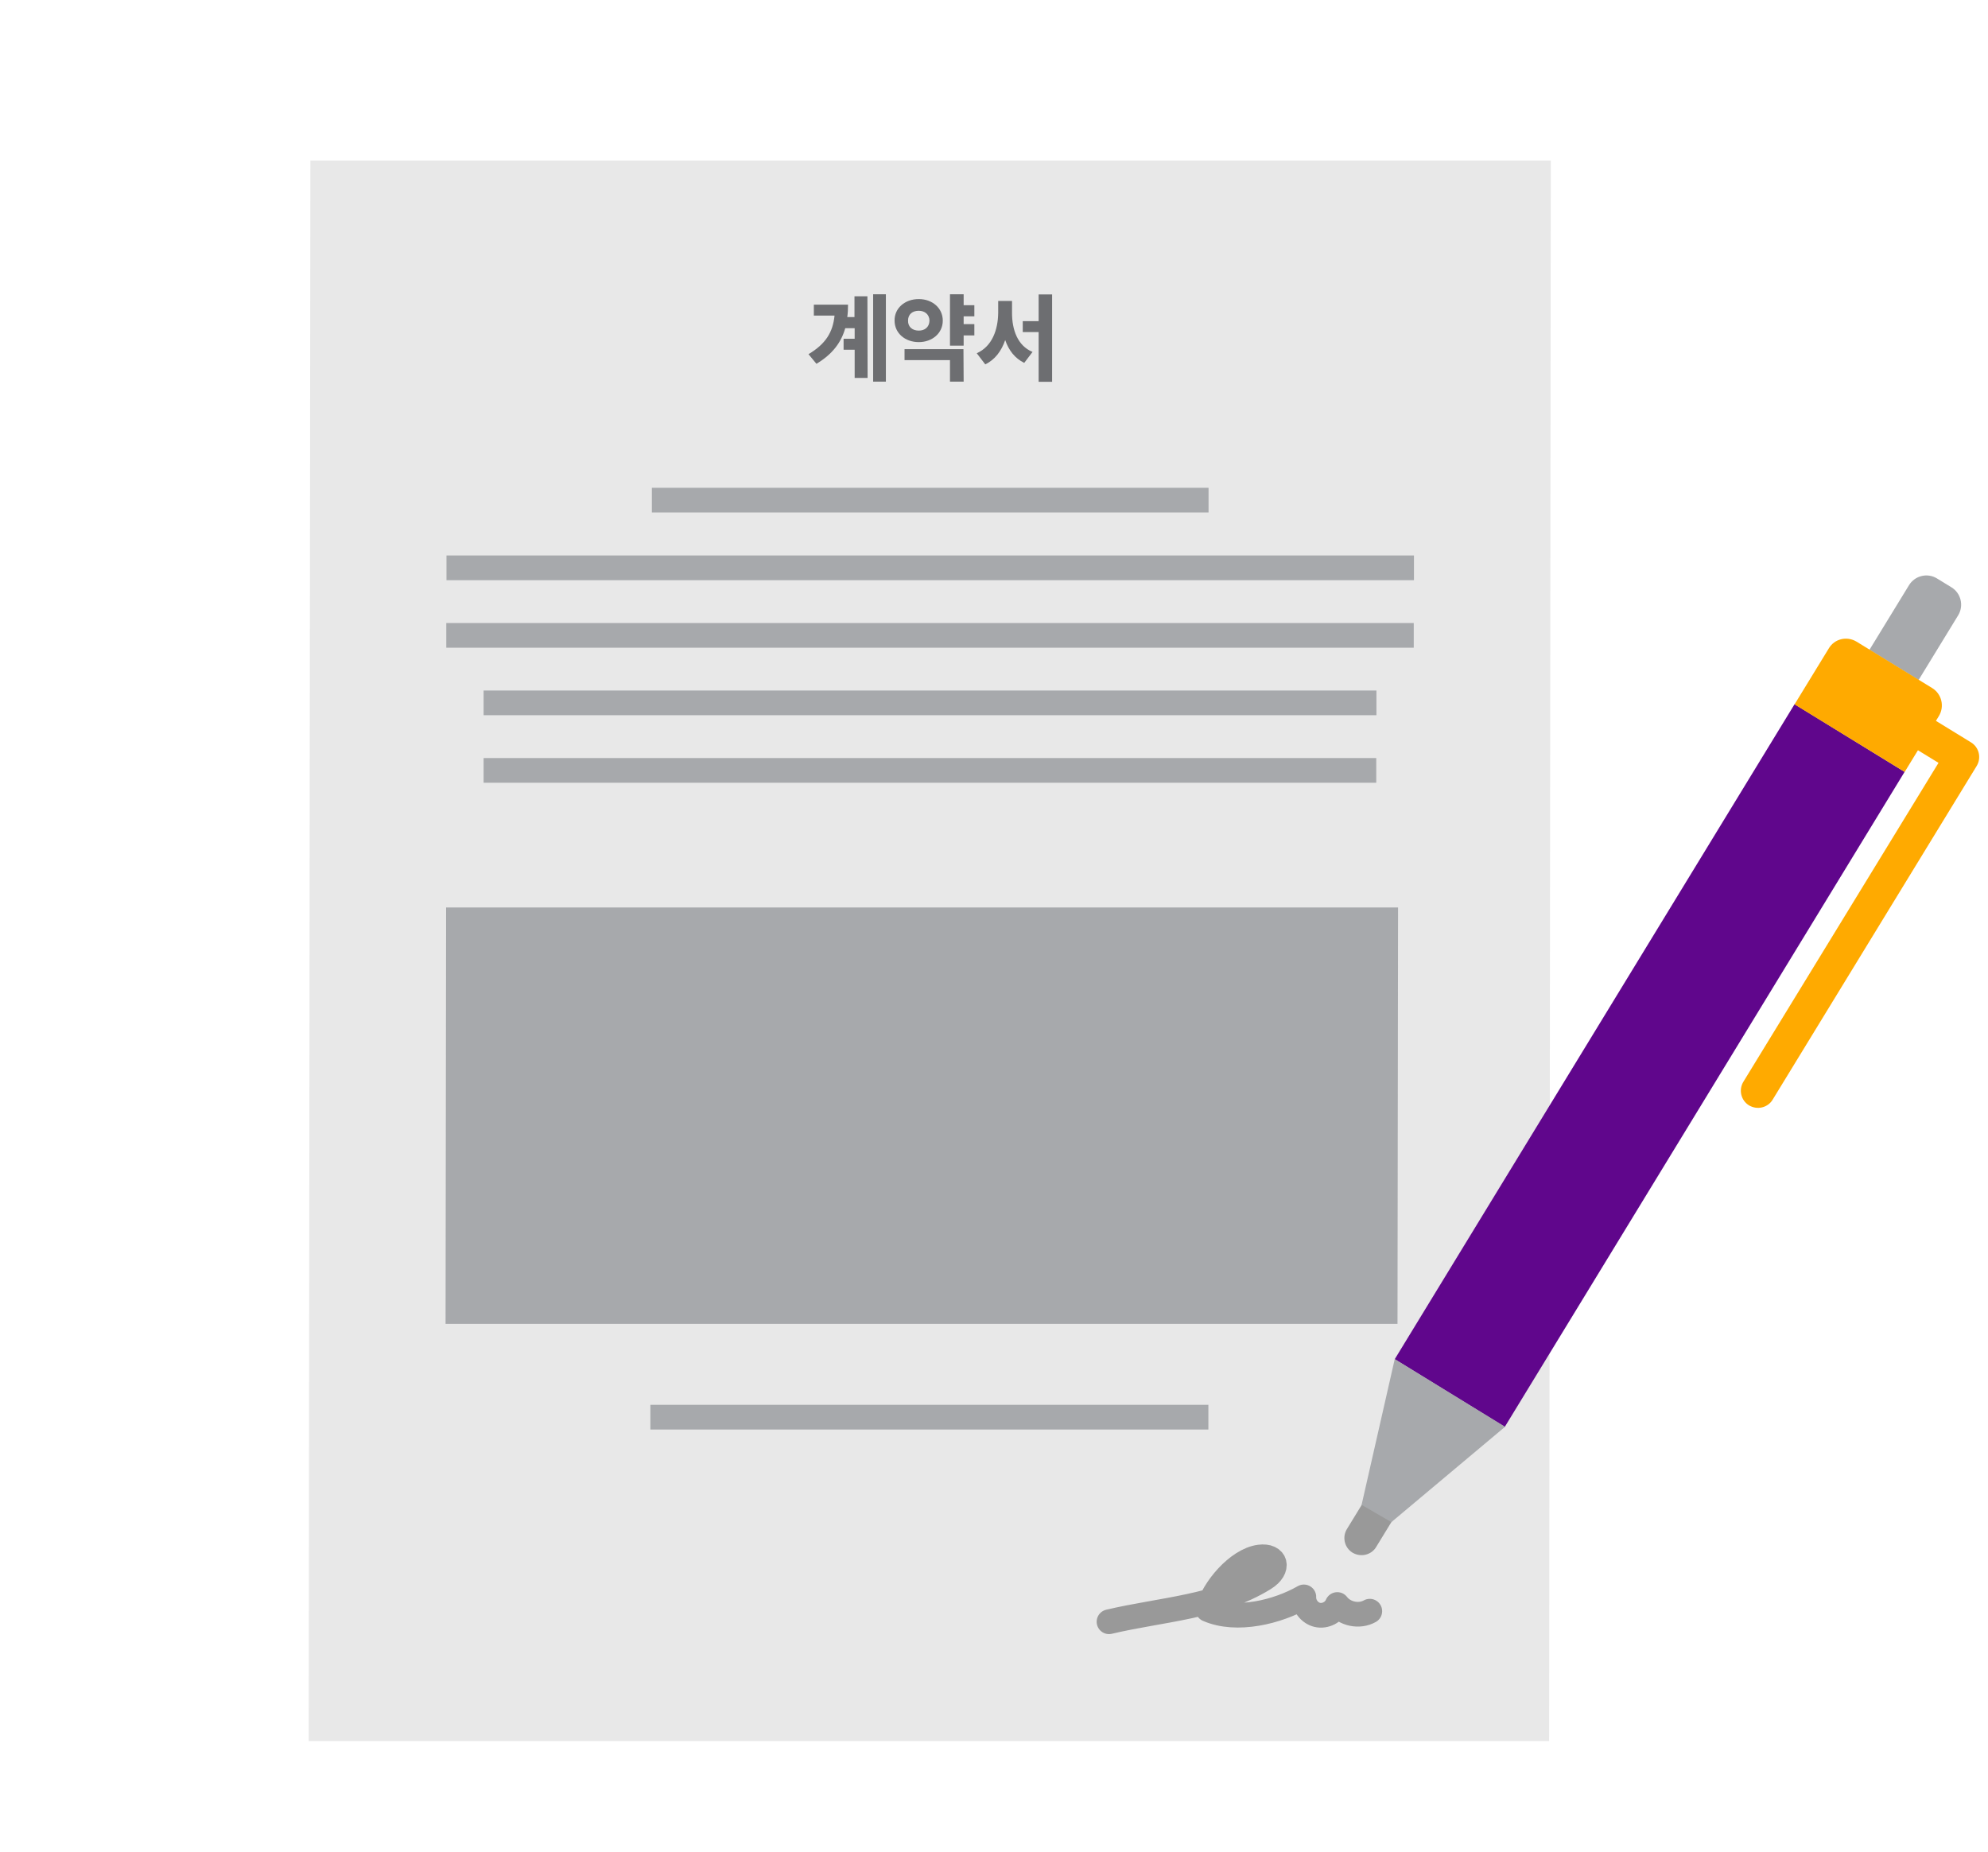 <svg width="161" height="150" viewBox="0 0 161 150" fill="none" xmlns="http://www.w3.org/2000/svg">
<path d="M125.458 141H25L25.135 13H125.593L125.458 141Z" fill="#E8E8E8"/>
<path d="M70.263 30.605H69.216V28.322H68.319V27.436H69.216V26.579H68.453C68.124 27.736 67.421 28.683 66.12 29.464L65.477 28.683C66.868 27.856 67.451 26.91 67.586 25.558H65.91V24.672H68.678C68.678 25.017 68.663 25.363 68.618 25.678H69.201V23.996H70.248L70.263 30.605ZM71.744 30.906H70.712V23.831H71.744V30.906Z" fill="#6D6E71"/>
<path d="M76.352 25.964C76.352 26.985 75.499 27.706 74.407 27.706C73.3 27.706 72.448 26.985 72.448 25.964C72.433 24.957 73.285 24.221 74.407 24.221C75.514 24.221 76.352 24.957 76.352 25.964ZM78.042 30.906H76.935V29.163H73.255V28.277H78.027L78.042 30.906ZM73.539 25.964C73.524 26.489 73.913 26.775 74.407 26.775C74.886 26.775 75.26 26.504 75.275 25.964C75.26 25.453 74.886 25.168 74.407 25.168C73.913 25.168 73.539 25.438 73.539 25.964ZM78.909 25.618H78.042V26.249H78.909V27.165H78.042V27.992H76.935V23.831H78.042V24.717H78.909V25.618Z" fill="#6D6E71"/>
<path d="M83.621 28.502L82.948 29.389C82.185 29.013 81.691 28.367 81.407 27.541C81.108 28.412 80.584 29.133 79.792 29.509L79.103 28.608C80.36 28.052 80.824 26.685 80.839 25.348V24.372H81.96V25.348C81.96 26.685 82.394 27.992 83.621 28.502ZM85.206 30.921H84.115V26.895H82.828V26.009H84.115V23.846H85.206V30.921Z" fill="#6D6E71"/>
<path d="M52.792 40.505H97.876" stroke="#A7A9AC" stroke-width="2" stroke-miterlimit="10"/>
<path d="M36.159 45.988H114.51" stroke="#A7A9AC" stroke-width="2" stroke-miterlimit="10"/>
<path d="M36.144 51.456H114.494" stroke="#A7A9AC" stroke-width="2" stroke-miterlimit="10"/>
<path d="M39.165 56.923H111.472" stroke="#A7A9AC" stroke-width="2" stroke-miterlimit="10"/>
<path d="M39.165 62.392H111.457" stroke="#A7A9AC" stroke-width="2" stroke-miterlimit="10"/>
<path d="M97.861 114.772H52.673" stroke="#A7A9AC" stroke-width="2" stroke-miterlimit="10"/>
<path d="M113.178 107.216H36.084L36.129 73.492H113.223L113.178 107.216Z" fill="#A7A9AC"/>
<path d="M89.814 131.341C93.987 130.349 98.669 130.154 102.393 127.841C103.68 127.045 103.351 125.918 102.004 126.098C100.209 126.339 98.235 128.712 97.816 130.349C100.15 131.371 103.47 130.545 105.594 129.328C105.564 129.989 106.043 130.635 106.686 130.785C107.329 130.935 108.047 130.56 108.302 129.944C108.9 130.725 110.082 130.965 110.934 130.485" stroke="#999999" stroke-width="2" stroke-miterlimit="10" stroke-linecap="round" stroke-linejoin="round"/>
<path d="M156.866 46.845L158.042 47.566C158.815 48.04 159.057 49.059 158.582 49.836L155.381 55.068L151.4 52.626L154.602 47.394C155.077 46.617 156.094 46.371 156.866 46.845Z" fill="#A7A9AC"/>
<path d="M112.953 110.079L121.865 115.56L154.247 62.51L145.335 57.03L112.953 110.079Z" fill="#60068C"/>
<path d="M150.349 51.962L156.479 55.723C157.252 56.197 157.495 57.217 157.02 57.993L154.252 62.516L145.334 57.045L148.101 52.522C148.56 51.735 149.563 51.492 150.349 51.962Z" fill="#FFAA00"/>
<path d="M110.595 125.909C110.242 125.994 109.871 125.94 109.538 125.748C108.883 125.346 108.68 124.49 109.082 123.832L110.714 121.165C111.117 120.507 111.971 120.3 112.626 120.701C113.281 121.103 113.485 121.959 113.082 122.618L111.45 125.284C111.268 125.602 110.948 125.823 110.595 125.909Z" fill="#999999"/>
<path d="M112.954 110.068L121.889 115.549L112.682 123.272L110.27 121.873L112.954 110.068Z" fill="#A7A9AC"/>
<path d="M142.704 89.683C142.351 89.768 141.98 89.714 141.647 89.522C140.992 89.12 140.788 88.264 141.191 87.605L156.992 61.781L155.329 60.761C154.674 60.359 154.47 59.502 154.873 58.844C155.276 58.186 156.13 57.979 156.785 58.38L159.624 60.122C160.279 60.524 160.483 61.38 160.08 62.038L143.57 89.041C143.377 89.376 143.056 89.597 142.704 89.683Z" fill="#FFAA00"/>
</svg>
